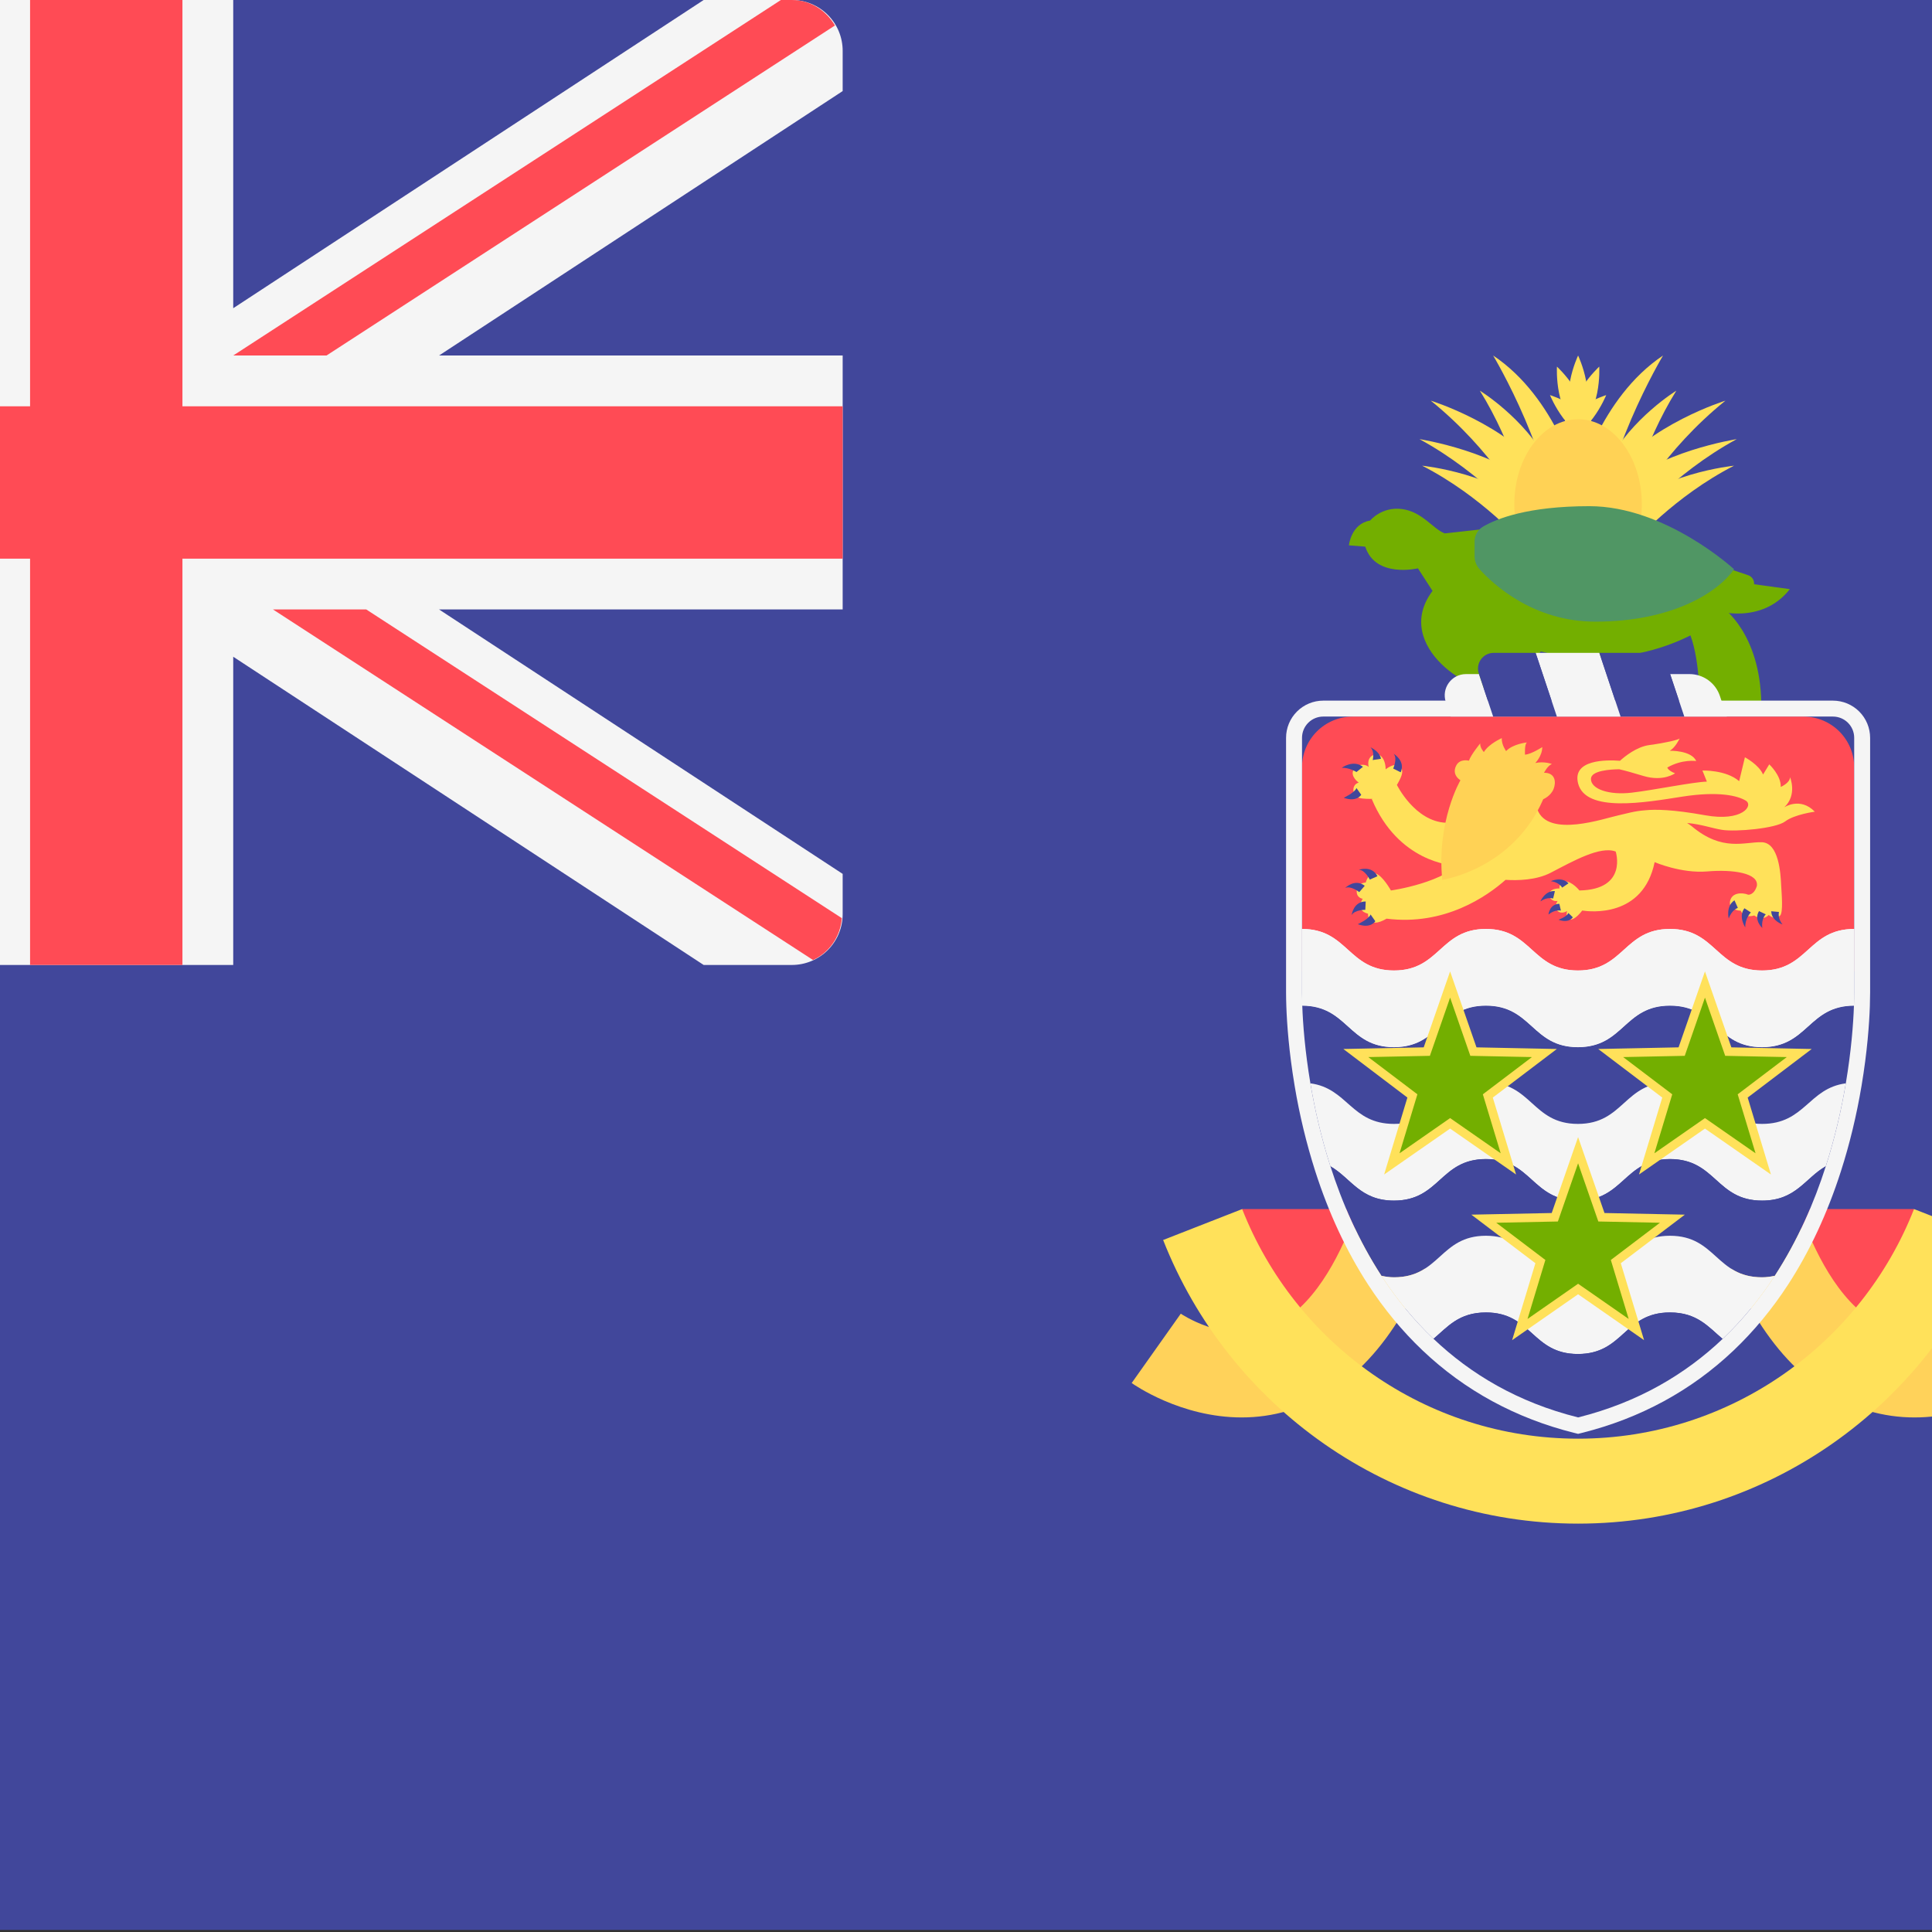 <svg width="512" height="512" viewBox="0 0 512 512" fill="none" xmlns="http://www.w3.org/2000/svg">
<rect x="0" y="0" width="512" height="512" fill="#333333" stroke="none"/>
<g clip-path="url(#clip0_3_1325)">
<path d="M600.175 511.45H-153.54C-157.11 511.45 -160.533 510.031 -163.057 507.507C-165.581 504.983 -167 501.56 -167 497.99V13.46C-167 9.89 -165.581 6.467 -163.057 3.943C-160.533 1.419 -157.11 0 -153.54 0H600.177C603.746 0 607.169 1.419 609.694 3.943C612.218 6.467 613.636 9.89 613.636 13.46V497.99C613.635 501.56 612.217 504.983 609.693 507.507C607.168 510.031 603.745 511.45 600.175 511.45Z" fill="#41479B"/>
<path d="M209.858 0H186.48L61.807 81.681V0H-5.489V81.681L-130.162 0H-153.54C-157.11 0 -160.533 1.419 -163.057 3.943C-165.581 6.467 -167 9.89 -167 13.46V24.136L-60.036 94.214H-167V161.511H-60.036L-167 231.591V242.265C-167 245.835 -165.581 249.258 -163.057 251.782C-160.533 254.306 -157.11 255.725 -153.54 255.725H-130.162L-5.489 174.043V255.725H61.807V174.043L186.478 255.725H209.856C213.426 255.725 216.849 254.306 219.373 251.782C221.897 249.258 223.315 245.835 223.316 242.265V231.589L116.354 161.511H223.316V94.214H116.352L223.316 24.136V13.46C223.316 11.692 222.968 9.942 222.292 8.309C221.616 6.676 220.624 5.192 219.375 3.942C218.125 2.693 216.641 1.701 215.008 1.025C213.375 0.348 211.625 -1.13424e-08 209.858 0Z" fill="#F5F5F5"/>
<path d="M223.316 107.674H48.347V0H7.969V107.674H-167V148.051H7.969V255.725H48.347V148.051H223.316V107.674Z" fill="#FF4B55"/>
<path d="M-18.949 94.214L-160.586 2.275C-164.355 4.661 -167 8.668 -167 13.46V14.158L-43.67 94.214H-18.949ZM86.528 94.214L221.27 6.75C218.928 2.787 214.796 0 209.858 0H206.947L61.807 94.214H86.528ZM-30.581 161.511L-165.065 248.808C-162.746 252.866 -158.55 255.725 -153.54 255.725H-151.002L-5.86 161.511H-30.581ZM223.102 243.325L97.063 161.512H72.344L215.47 254.417C219.759 252.427 222.698 248.257 223.102 243.325Z" fill="#FF4B55"/>
<path d="M418.212 127.986C418.212 127.986 412.585 105.473 395.699 94.216C395.699 94.216 412.583 122.357 412.583 144.872L418.212 127.986Z" fill="#FFE15A"/>
<path d="M392.18 103.536C392.18 103.536 403.966 110.746 410.296 122.532L405.195 134.317C405.198 134.317 400.976 117.608 392.18 103.536Z" fill="#FFE15A"/>
<path d="M379.165 106.176C379.165 106.176 399.568 112.508 409.241 125.699L403.437 134.494C403.438 134.494 395.699 119.544 379.165 106.176Z" fill="#FFE15A"/>
<path d="M376.176 116.377C376.176 116.377 397.634 119.718 407.308 129.921L404.846 139.595C404.846 139.595 393.061 125.522 376.176 116.377Z" fill="#FFE15A"/>
<path d="M376.88 123.412C376.88 123.412 397.634 125.524 407.133 136.427C416.63 147.333 403.615 143.989 403.615 143.989C403.615 143.989 392.709 131.503 376.88 123.412ZM418.212 127.986C418.212 127.986 423.84 105.473 440.726 94.216C440.726 94.216 423.842 122.357 423.842 144.872L418.212 127.986Z" fill="#FFE15A"/>
<path d="M444.245 103.536C444.245 103.536 432.459 110.746 426.128 122.532L431.23 134.317C431.228 134.317 435.45 117.608 444.245 103.536Z" fill="#FFE15A"/>
<path d="M457.26 106.176C457.26 106.176 436.856 112.508 427.184 125.699L432.988 134.494C432.987 134.494 440.726 119.544 457.26 106.176Z" fill="#FFE15A"/>
<path d="M460.251 116.377C460.251 116.377 438.792 119.718 429.118 129.921L431.581 139.595C431.581 139.595 443.365 125.522 460.251 116.377Z" fill="#FFE15A"/>
<path d="M459.545 123.412C459.545 123.412 438.791 125.524 429.292 136.427C419.795 147.333 432.81 143.989 432.81 143.989C432.81 143.989 443.716 131.503 459.545 123.412ZM418.212 94.214C418.212 94.214 412.585 106.057 418.212 111.978C423.841 106.058 418.212 94.214 418.212 94.214Z" fill="#FFE15A"/>
<path d="M412.605 97.156C412.605 97.156 411.85 110.247 419.292 113.613C422.279 106.008 412.605 97.156 412.605 97.156Z" fill="#FFE15A"/>
<path d="M423.82 97.156C423.82 97.156 424.575 110.247 417.133 113.613C414.146 106.008 423.82 97.156 423.82 97.156Z" fill="#FFE15A"/>
<path d="M425.663 104.706C425.663 104.706 420.752 116.865 412.585 116.726C413.135 108.575 425.663 104.706 425.663 104.706Z" fill="#FFE15A"/>
<path d="M410.761 104.706C410.761 104.706 415.672 116.865 423.84 116.726C423.29 108.575 410.761 104.706 410.761 104.706Z" fill="#FFE15A"/>
<path d="M418.206 156.13C427.535 156.13 435.098 146.051 435.098 133.617C435.098 121.183 427.535 111.104 418.206 111.104C408.877 111.104 401.314 121.183 401.314 133.617C401.314 146.051 408.877 156.13 418.206 156.13Z" fill="#FFD255"/>
<path d="M379.635 156.597L375.765 150.615C375.765 150.615 364.509 153.312 361.811 144.87L357.472 144.518C357.472 144.518 358.058 138.773 363.1 137.951C363.1 137.951 366.148 134.199 371.542 134.904C376.936 135.606 379.751 140.179 382.858 141.353C385.965 142.525 386.318 146.395 386.318 146.395L410.003 170.666C410.003 170.666 403.203 179.345 397.105 182.158C391.006 184.969 368.611 171.253 379.635 156.597ZM456.556 161.052C456.556 161.052 466.407 167.736 466.758 186.204H450.4C450.4 186.204 450.577 173.716 447.41 167.033L456.556 161.052Z" fill="#73AF00"/>
<path d="M454.446 161.756C454.446 161.756 466.758 165.803 474.322 156.129L461.483 154.371L454.446 161.756Z" fill="#73AF00"/>
<path d="M450.752 148.212L463.255 152.427C464.831 152.959 465.388 154.91 464.282 156.155C459.539 161.499 445.381 174.303 422.552 174.303C392.827 174.303 385.147 155.6 384.795 154.194C384.442 152.788 382.86 141.354 382.86 141.354L395.524 139.949L450.752 148.212Z" fill="#73AF00"/>
<path d="M329.189 320.415H361.929L345.043 353.121L328.159 330.606L329.189 320.415ZM507.235 320.415H474.497L491.381 353.121L508.266 330.606L507.235 320.415Z" fill="#FF4B55"/>
<path d="M329.054 375.635C312.903 375.635 300.544 366.967 299.906 366.516L312.921 348.14C313.029 348.211 323.934 355.62 335.053 352.252C346.305 348.855 353.692 335.577 357.91 325.028L378.813 333.392C369.945 355.564 357.297 369.19 341.228 373.901C337.274 375.058 333.174 375.642 329.054 375.635ZM507.371 375.635C523.521 375.635 535.881 366.967 536.518 366.516L523.503 348.14C523.395 348.211 512.49 355.62 501.371 352.252C490.119 348.855 482.732 335.577 478.515 325.028L457.611 333.392C466.479 355.564 479.127 369.19 495.196 373.901C499.15 375.058 503.25 375.642 507.371 375.635Z" fill="#FFD25A"/>
<path d="M491.381 257.437H345.043V203.357C345.043 199.787 346.462 196.364 348.986 193.84C351.51 191.316 354.933 189.897 358.503 189.897H477.923C481.493 189.897 484.916 191.316 487.44 193.84C489.964 196.364 491.383 199.787 491.383 203.357V257.437H491.381Z" fill="#FF4B55"/>
<path d="M384.97 229.297L383.212 218.04C374.945 217.688 370.197 208.015 370.197 208.015L363.513 211.708C370.546 228.594 384.97 229.297 384.97 229.297Z" fill="#FFE15A"/>
<path d="M473.088 217.687C475.551 215.812 480.945 215.108 480.945 215.108C477.076 211.121 472.855 213.935 472.855 213.935C476.373 210.653 474.38 205.963 474.38 205.963C474.38 207.487 471.918 208.542 471.918 208.542C472.035 205.495 468.87 202.561 468.87 202.561L467.228 205.258C466.173 202.678 462.42 200.686 462.42 200.686L460.896 207.018C457.378 203.97 451.164 204.203 451.164 204.203L452.336 207.135C448.584 207.251 438.382 209.363 432.401 210.066C426.42 210.768 421.614 209.128 421.614 206.432C421.614 204.173 426.84 203.894 429.102 203.86C430.701 204.217 432.712 204.793 435.539 205.642C440.814 207.225 443.905 204.932 443.905 204.932C442.057 204.229 441.852 203.407 441.852 203.407C445.809 201.12 449.522 201.684 449.522 201.684C448.203 198.783 442.485 198.958 442.485 198.958C443.981 198.167 445.123 195.705 445.123 195.705C444.771 196.057 441.522 196.854 437.085 197.449C433.746 197.899 430.609 200.437 429.313 201.611C425.793 201.341 416.595 201.23 418.212 207.608C420.207 215.464 436.036 212.65 445.768 211.125C455.5 209.6 460.542 210.892 462.652 212.18C464.764 213.47 461.754 217.84 451.865 216.05C443.319 214.504 438.612 214.46 436.028 214.731C433.163 214.914 430.721 215.685 428.999 216.05C425.13 216.87 410.237 222.147 407.424 214.525C404.609 206.902 390.89 226.954 390.89 226.954L391.962 228.229L388.31 227.365C383.386 233.96 368.612 235.984 368.612 235.984C368.612 235.984 366.413 232.027 364.565 231.498C362.717 230.97 361.927 233.872 361.927 233.872C361.927 233.872 359.729 233.959 359.553 235.984C359.377 238.005 361.136 238.182 361.136 238.182C361.136 238.182 359.024 241.26 362.542 242.139C362.542 242.139 362.278 246.447 367.466 243.457C382.881 245.4 394.121 237.485 398.988 233.167C402.17 233.372 407.128 233.27 410.94 231.292C417.037 228.125 424.072 224.138 428.176 225.664C428.176 225.664 431.46 235.749 418.561 235.982C418.561 235.982 416.654 233.57 414.735 233.57C413.907 233.57 413.045 234.564 413.31 235.457C413.31 235.457 411.06 235.325 410.662 236.65C410.337 237.729 411.124 238.966 412.78 238.768C412.78 238.768 411.655 240.423 412.78 241.416C413.905 242.409 415.297 241.416 415.297 241.416C415.297 241.416 414.701 243.468 416.091 243.666C417.281 243.836 418.856 241.893 419.307 241.303C421.371 241.625 435.455 243.249 438.497 228.476C438.497 228.476 445.533 231.524 452.45 230.938C459.368 230.353 466.171 231.408 465.584 234.808C464.817 237.273 463.305 237.11 463.305 237.11C461.649 236.447 458.868 236.514 458.471 238.899C458.075 241.283 461.318 241.349 461.318 241.349C462.245 243.534 464.893 242.607 464.893 242.607C467.209 244.263 468.734 242.474 468.734 242.474C469.728 243.336 470.753 243.496 471.713 242.672C472.64 241.878 472.12 236.58 472.032 234.689C471.886 231.544 471.445 223.316 466.872 223.198C462.3 223.08 456.436 225.777 448.346 218.976C447.924 218.62 447.512 218.395 447.094 218.093C450.923 218.448 453.666 219.486 456.32 219.913C459.956 220.502 470.628 219.564 473.088 217.687ZM363.511 211.709C363.511 211.709 361.269 211.77 360.171 211.445C358.288 210.89 358.059 207.928 360.084 207.399C360.084 207.399 357.649 205.745 358.765 203.881C359.659 202.39 361.935 202.395 362.726 203.275C362.726 203.275 361.984 200.821 364.13 200.012C365.838 199.367 367.209 201.331 367.209 203.881C367.209 203.881 369.761 201.805 371.078 203.179C371.996 204.136 371.733 205.394 370.199 208.015C368.631 210.689 363.511 211.709 363.511 211.709Z" fill="#FFE15A"/>
<path d="M360.736 210.624C360.736 210.624 359.546 212.676 356.101 211.418C356.101 211.418 359.081 210.026 359.478 208.835L360.736 210.624ZM359.478 204.597C359.478 204.597 357.624 203.406 355.572 203.471C355.572 203.471 358.617 201.221 361.2 203.208L359.478 204.597ZM363.783 201.419C363.783 201.419 364.379 199.234 363.186 198.042C363.186 198.042 365.637 199.102 365.968 201.087L363.783 201.419ZM369.212 203.67C369.212 203.67 370.403 201.021 369.345 199.763C369.345 199.763 372.522 201.617 371.199 204.664L369.212 203.67ZM363.008 233.1C363.008 233.1 361.733 230.492 360.09 230.501C360.09 230.501 363.548 229.243 365.044 232.208L363.008 233.1ZM360.221 236.423C360.221 236.423 357.948 234.614 356.467 235.331C356.467 235.331 359.048 232.709 361.672 234.742L360.221 236.423ZM361.819 241.114C361.819 241.114 358.914 241.082 358.186 242.556C358.186 242.556 358.612 238.902 361.933 238.897L361.819 241.114ZM364.473 244.13C364.473 244.13 363.283 246.182 359.838 244.924C359.838 244.924 362.818 243.532 363.215 242.341L364.473 244.13ZM416.811 243.087C416.811 243.087 415.835 244.767 413.014 243.738C413.014 243.738 415.305 242.921 415.629 241.944L416.811 243.087Z" fill="#41479B"/>
<path d="M387.024 206.783C387.024 206.783 380.69 217.57 382.213 233.166C382.213 233.166 400.886 230.44 408.977 211.796C408.977 211.796 410.949 210.998 411.719 209.083C412.373 207.455 412.32 204.773 409.183 204.788C409.183 204.788 410.122 202.913 411.264 202.472C411.264 202.472 409.243 201.681 406.867 202.209C406.867 202.209 408.715 200.361 408.715 197.987C408.715 197.987 405.901 199.835 404.143 200.009C404.143 200.009 403.966 197.107 404.67 196.755C404.67 196.755 400.977 197.107 399.13 199.042C399.13 199.042 397.898 197.371 397.986 195.611C397.986 195.611 394.556 197.107 393.237 199.304C393.237 199.304 392.182 198.161 392.27 197.017C392.27 197.017 389.808 200.007 389.28 201.59C389.28 201.59 386.96 200.952 385.94 202.822C385.2 204.172 385.369 205.656 387.024 206.783Z" fill="#FFD255"/>
<path d="M413.997 235.233C413.997 235.233 413.246 233.82 410.994 233.512C410.994 233.512 413.864 232.188 415.674 234.085L413.997 235.233ZM460.548 240.597C460.548 240.597 458.903 241.117 458.131 243.443C458.131 243.443 457.288 240.139 459.658 238.592L460.548 240.597ZM464 241.81C464 241.81 462.442 243.324 462.516 245.776C462.516 245.776 460.594 242.962 462.289 240.696L464 241.81ZM471.449 241.678C471.449 241.678 470.978 243.282 472.402 244.992C472.402 244.992 469.455 244.055 469.399 241.489L471.449 241.678ZM467.949 242.303C467.949 242.303 466.699 243.492 467.031 245.922C467.031 245.922 464.706 243.879 466.154 241.449L467.949 242.303ZM411.597 238.125C411.597 238.125 410.09 237.586 408.218 238.872C408.218 238.872 409.448 235.962 412.063 236.146L411.597 238.125ZM413.655 241.329C413.655 241.329 412.107 240.923 410.354 242.368C410.354 242.368 410.624 239.56 413.246 239.517L413.655 241.329Z" fill="#41479B"/>
<path d="M491.381 266.509C479.176 266.509 479.176 277.518 466.97 277.518C454.765 277.518 454.765 266.509 442.558 266.509C430.361 266.509 430.361 277.518 418.163 277.518C405.977 277.518 405.977 266.509 393.79 266.509C381.603 266.509 381.605 277.518 369.421 277.518C357.233 277.518 357.233 266.509 345.043 266.509V246.182C357.231 246.182 357.231 257.191 369.421 257.191C381.606 257.191 381.606 246.182 393.79 246.182C405.977 246.182 405.977 257.191 418.163 257.191C430.361 257.191 430.361 246.182 442.558 246.182C454.765 246.182 454.765 257.191 466.97 257.191C479.176 257.191 479.176 246.182 491.381 246.182V266.509Z" fill="#F5F5F5"/>
<path d="M466.97 277.518C454.765 277.518 454.765 266.509 442.559 266.509C430.361 266.509 430.361 277.518 418.164 277.518C405.977 277.518 405.977 266.509 393.79 266.509C381.603 266.509 381.605 277.518 369.421 277.518C357.257 277.518 357.224 266.562 345.112 266.515C345.28 271.382 345.839 278.606 347.265 287.093C357.166 288.405 358.067 297.844 369.42 297.844C381.605 297.844 381.605 286.833 393.789 286.833C405.975 286.833 405.975 297.844 418.162 297.844C430.36 297.844 430.36 286.833 442.557 286.833C454.762 286.833 454.762 297.844 466.969 297.844C478.338 297.844 479.242 288.402 489.157 287.093C490.584 278.606 491.142 271.382 491.31 266.515C479.184 266.562 479.151 277.518 466.97 277.518Z" fill="#41479B"/>
<path d="M466.97 297.846C454.765 297.846 454.765 286.834 442.558 286.834C430.361 286.834 430.361 297.846 418.163 297.846C405.977 297.846 405.977 286.834 393.79 286.834C381.603 286.834 381.605 297.846 369.421 297.846C358.068 297.846 357.166 288.406 347.266 287.095C348.397 293.822 350.083 301.322 352.57 309.078C358.057 312.228 360.447 318.173 369.421 318.173C381.606 318.173 381.606 307.163 393.79 307.163C405.977 307.163 405.977 318.173 418.163 318.173C430.361 318.173 430.361 307.163 442.558 307.163C454.763 307.163 454.763 318.173 466.97 318.173C475.964 318.173 478.352 312.216 483.857 309.069C486.342 301.316 488.027 293.817 489.16 287.095C479.243 288.403 478.339 297.846 466.97 297.846Z" fill="#F5F5F5"/>
<path d="M466.97 318.173C454.765 318.173 454.765 307.163 442.558 307.163C430.361 307.163 430.361 318.173 418.163 318.173C405.977 318.173 405.977 307.163 393.79 307.163C381.603 307.163 381.605 318.173 369.421 318.173C360.448 318.173 358.058 312.227 352.57 309.078C355.667 318.741 360.017 328.763 366.088 338.109C367.111 338.32 368.166 338.5 369.421 338.5C381.606 338.5 381.606 327.489 393.79 327.489C405.977 327.489 405.977 338.5 418.163 338.5C430.361 338.5 430.361 327.489 442.558 327.489C454.763 327.489 454.763 338.5 466.97 338.5C468.238 338.5 469.307 338.32 470.339 338.106C476.411 328.757 480.761 318.734 483.857 309.07C478.353 312.214 475.964 318.173 466.97 318.173Z" fill="#41479B"/>
<path d="M466.97 338.5C454.765 338.5 454.765 327.488 442.559 327.488C430.361 327.488 430.361 338.5 418.164 338.5C405.977 338.5 405.977 327.488 393.79 327.488C381.603 327.488 381.605 338.5 369.421 338.5C368.166 338.5 367.111 338.32 366.088 338.109C369.946 344.048 374.514 349.695 379.893 354.806C383.619 351.657 386.58 347.815 393.792 347.815C405.978 347.815 405.978 358.825 418.165 358.825C430.363 358.825 430.363 347.815 442.56 347.815C449.801 347.815 452.762 351.676 456.509 354.829C461.899 349.71 466.476 344.055 470.34 338.106C469.307 338.318 468.239 338.5 466.97 338.5Z" fill="#F5F5F5"/>
<path d="M456.507 354.829C452.761 351.676 449.8 347.815 442.558 347.815C430.361 347.815 430.361 358.825 418.163 358.825C405.977 358.825 405.977 347.815 393.79 347.815C386.578 347.815 383.619 351.658 379.891 354.806C389.695 364.122 402.194 371.629 418.211 375.635C434.215 371.634 446.707 364.136 456.507 354.829Z" fill="#41479B"/>
<path d="M442.558 246.182C430.361 246.182 430.361 257.191 418.163 257.191C405.977 257.191 405.977 246.182 393.79 246.182C381.603 246.182 381.605 257.191 369.421 257.191C357.233 257.191 357.233 246.182 345.043 246.182V263.066C345.043 264.019 345.064 265.193 345.11 266.515C357.222 266.562 357.257 277.518 369.42 277.518C381.605 277.518 381.605 266.509 393.788 266.509C405.975 266.509 405.975 277.518 418.162 277.518C430.359 277.518 430.359 266.509 442.557 266.509C454.763 266.509 454.763 277.518 466.968 277.518C479.149 277.518 479.183 266.562 491.313 266.515C491.359 265.191 491.38 264.017 491.38 263.066V246.182C479.173 246.182 479.173 257.191 466.968 257.191C454.765 257.191 454.765 246.182 442.558 246.182Z" fill="#F5F5F5"/>
<path d="M485.754 189.897C487.246 189.897 488.678 190.489 489.733 191.545C490.789 192.6 491.381 194.032 491.381 195.524V263.064C491.381 264.017 491.36 265.191 491.314 266.513C491.147 271.38 490.587 278.604 489.161 287.092C488.03 293.814 486.344 301.312 483.859 309.065C480.762 318.73 476.412 328.755 470.341 338.101C466.476 344.052 461.899 349.709 456.511 354.824C446.71 364.129 434.218 371.629 418.215 375.63C402.198 371.626 389.699 364.117 379.896 354.801C374.516 349.69 369.948 344.045 366.091 338.104C360.02 328.757 355.67 318.736 352.573 309.073C350.087 301.317 348.399 293.816 347.269 287.09C345.842 278.602 345.284 271.378 345.116 266.512C345.074 265.362 345.052 264.213 345.049 263.063V195.523C345.049 194.03 345.642 192.599 346.697 191.543C347.753 190.488 349.184 189.895 350.677 189.895H485.757L485.754 189.897ZM485.754 185.676H350.672C348.06 185.679 345.556 186.718 343.709 188.565C341.863 190.411 340.824 192.915 340.821 195.527V263.067C340.821 264.06 340.842 265.283 340.891 266.663C341.051 271.256 341.564 278.651 343.1 287.795C344.375 295.439 346.196 302.982 348.548 310.366C352.116 321.495 356.826 331.603 362.546 340.408C366.759 346.893 371.616 352.767 376.982 357.866C388.176 368.503 401.703 375.858 417.186 379.73L418.211 379.986L419.234 379.73C434.705 375.861 448.222 368.513 459.414 357.889C464.793 352.782 469.659 346.899 473.878 340.404C479.6 331.596 484.308 321.487 487.876 310.354C490.182 303.166 492.013 295.575 493.322 287.793C494.861 278.65 495.373 271.253 495.532 266.661C495.575 265.463 495.598 264.265 495.602 263.066V195.526C495.599 192.914 494.561 190.411 492.715 188.564C490.868 186.718 488.365 185.679 485.754 185.676Z" fill="#F5F5F5"/>
<path d="M418.212 341.598L402.767 352.344L408.217 334.333L393.224 322.968L412.033 322.585L418.212 304.811L424.392 322.585L443.2 322.968L428.21 334.333L433.659 352.344L418.212 341.598Z" fill="#73AF00"/>
<path d="M418.212 308.285L423.575 323.707L439.901 324.04L426.888 333.906L431.617 349.535L418.214 340.207L404.81 349.535L409.54 333.906L396.528 324.041L412.855 323.709L418.212 308.285ZM418.212 301.34L416.059 307.537L411.219 321.462L396.48 321.763L389.922 321.896L395.148 325.86L406.895 334.767L402.627 348.878L400.727 355.157L406.112 351.411L418.212 342.99L430.312 351.411L435.697 355.157L433.798 348.878L429.53 334.767L441.276 325.86L446.503 321.896L439.945 321.763L425.206 321.462L420.365 307.537L418.212 301.34Z" fill="#FFE15A"/>
<path d="M384.293 297.696L368.848 308.442L374.297 290.432L359.303 279.066L378.115 278.683L384.293 260.91L390.471 278.683L409.282 279.066L394.288 290.432L399.738 308.442L384.293 297.696Z" fill="#73AF00"/>
<path d="M384.293 264.382L389.655 279.805L405.981 280.137L392.97 290.002L397.699 305.631L384.296 296.303L370.892 305.631L375.622 290.002L362.61 280.137L378.936 279.805L384.293 264.382ZM384.293 257.438L382.14 263.634L377.299 277.559L362.56 277.861L356.002 277.993L361.229 281.957L372.975 290.865L368.707 304.975L366.808 311.254L372.193 307.508L384.293 299.087L396.392 307.508L401.778 311.254L399.878 304.975L395.61 290.865L407.356 281.957L412.583 277.993L406.025 277.861L391.286 277.559L386.445 263.634L384.293 257.438Z" fill="#FFE15A"/>
<path d="M451.833 297.696L436.389 308.442L441.837 290.432L426.845 279.066L445.653 278.683L451.833 260.91L458.012 278.683L476.822 279.066L461.83 290.432L467.278 308.442L451.833 297.696Z" fill="#73AF00"/>
<path d="M451.833 264.382L457.195 279.805L473.52 280.137L460.508 290.002L465.238 305.631L451.834 296.303L438.431 305.631L443.161 290.002L430.149 280.137L446.475 279.805L451.833 264.382ZM451.833 257.438L449.68 263.634L444.839 277.559L430.1 277.861L423.543 277.993L428.769 281.957L440.515 290.865L436.248 304.975L434.348 311.254L439.733 307.508L451.833 299.087L463.933 307.508L469.318 311.254L467.418 304.975L463.151 290.865L474.897 281.957L480.123 277.993L473.566 277.861L458.827 277.559L453.986 263.634L451.833 257.438ZM507.235 320.416C493.268 355.98 458.674 381.263 418.212 381.263C377.75 381.263 343.157 355.979 329.189 320.416L308.243 328.611C325.498 372.543 368.23 403.778 418.212 403.778C468.194 403.778 510.926 372.545 528.181 328.611L507.235 320.416Z" fill="#FFE15A"/>
<path d="M429.469 189.897H412.585L406.955 173.013H423.841L429.469 189.897ZM457.611 189.897H446.355L442.602 178.64H447.741C449.522 178.64 451.259 179.201 452.704 180.243C454.149 181.284 455.23 182.755 455.794 184.445L457.611 189.897ZM395.699 189.897H384.442L383.158 186.047C381.943 182.403 384.656 178.64 388.498 178.64H391.945L395.699 189.897Z" fill="#F5F5F5"/>
<path d="M446.353 189.897H429.469L423.842 173.013H436.67C437.852 173.012 439.003 173.384 439.962 174.075C440.92 174.766 441.637 175.741 442.01 176.863L446.353 189.897ZM412.585 189.897H395.701L391.898 178.492C391.689 177.867 391.632 177.2 391.732 176.548C391.831 175.895 392.084 175.276 392.47 174.741C392.856 174.206 393.363 173.77 393.951 173.469C394.538 173.169 395.189 173.012 395.848 173.013H406.957L412.585 189.897Z" fill="#41479B"/>
<path d="M459.545 150.852C455.148 157.184 442.836 164.746 422.785 164.746C406.263 164.746 395.638 154.77 392.09 150.836C391.233 149.883 390.764 148.644 390.774 147.363V143.524C390.774 141.871 391.631 140.368 393.058 139.538C396.632 137.459 404.893 134.141 421.201 134.141C441.43 134.141 459.545 150.852 459.545 150.852Z" fill="#509664"/>
</g>
<defs>
<clipPath id="clip0_3_1325">
<rect width="512" height="512" fill="white"/>
</clipPath>
</defs>
</svg>
